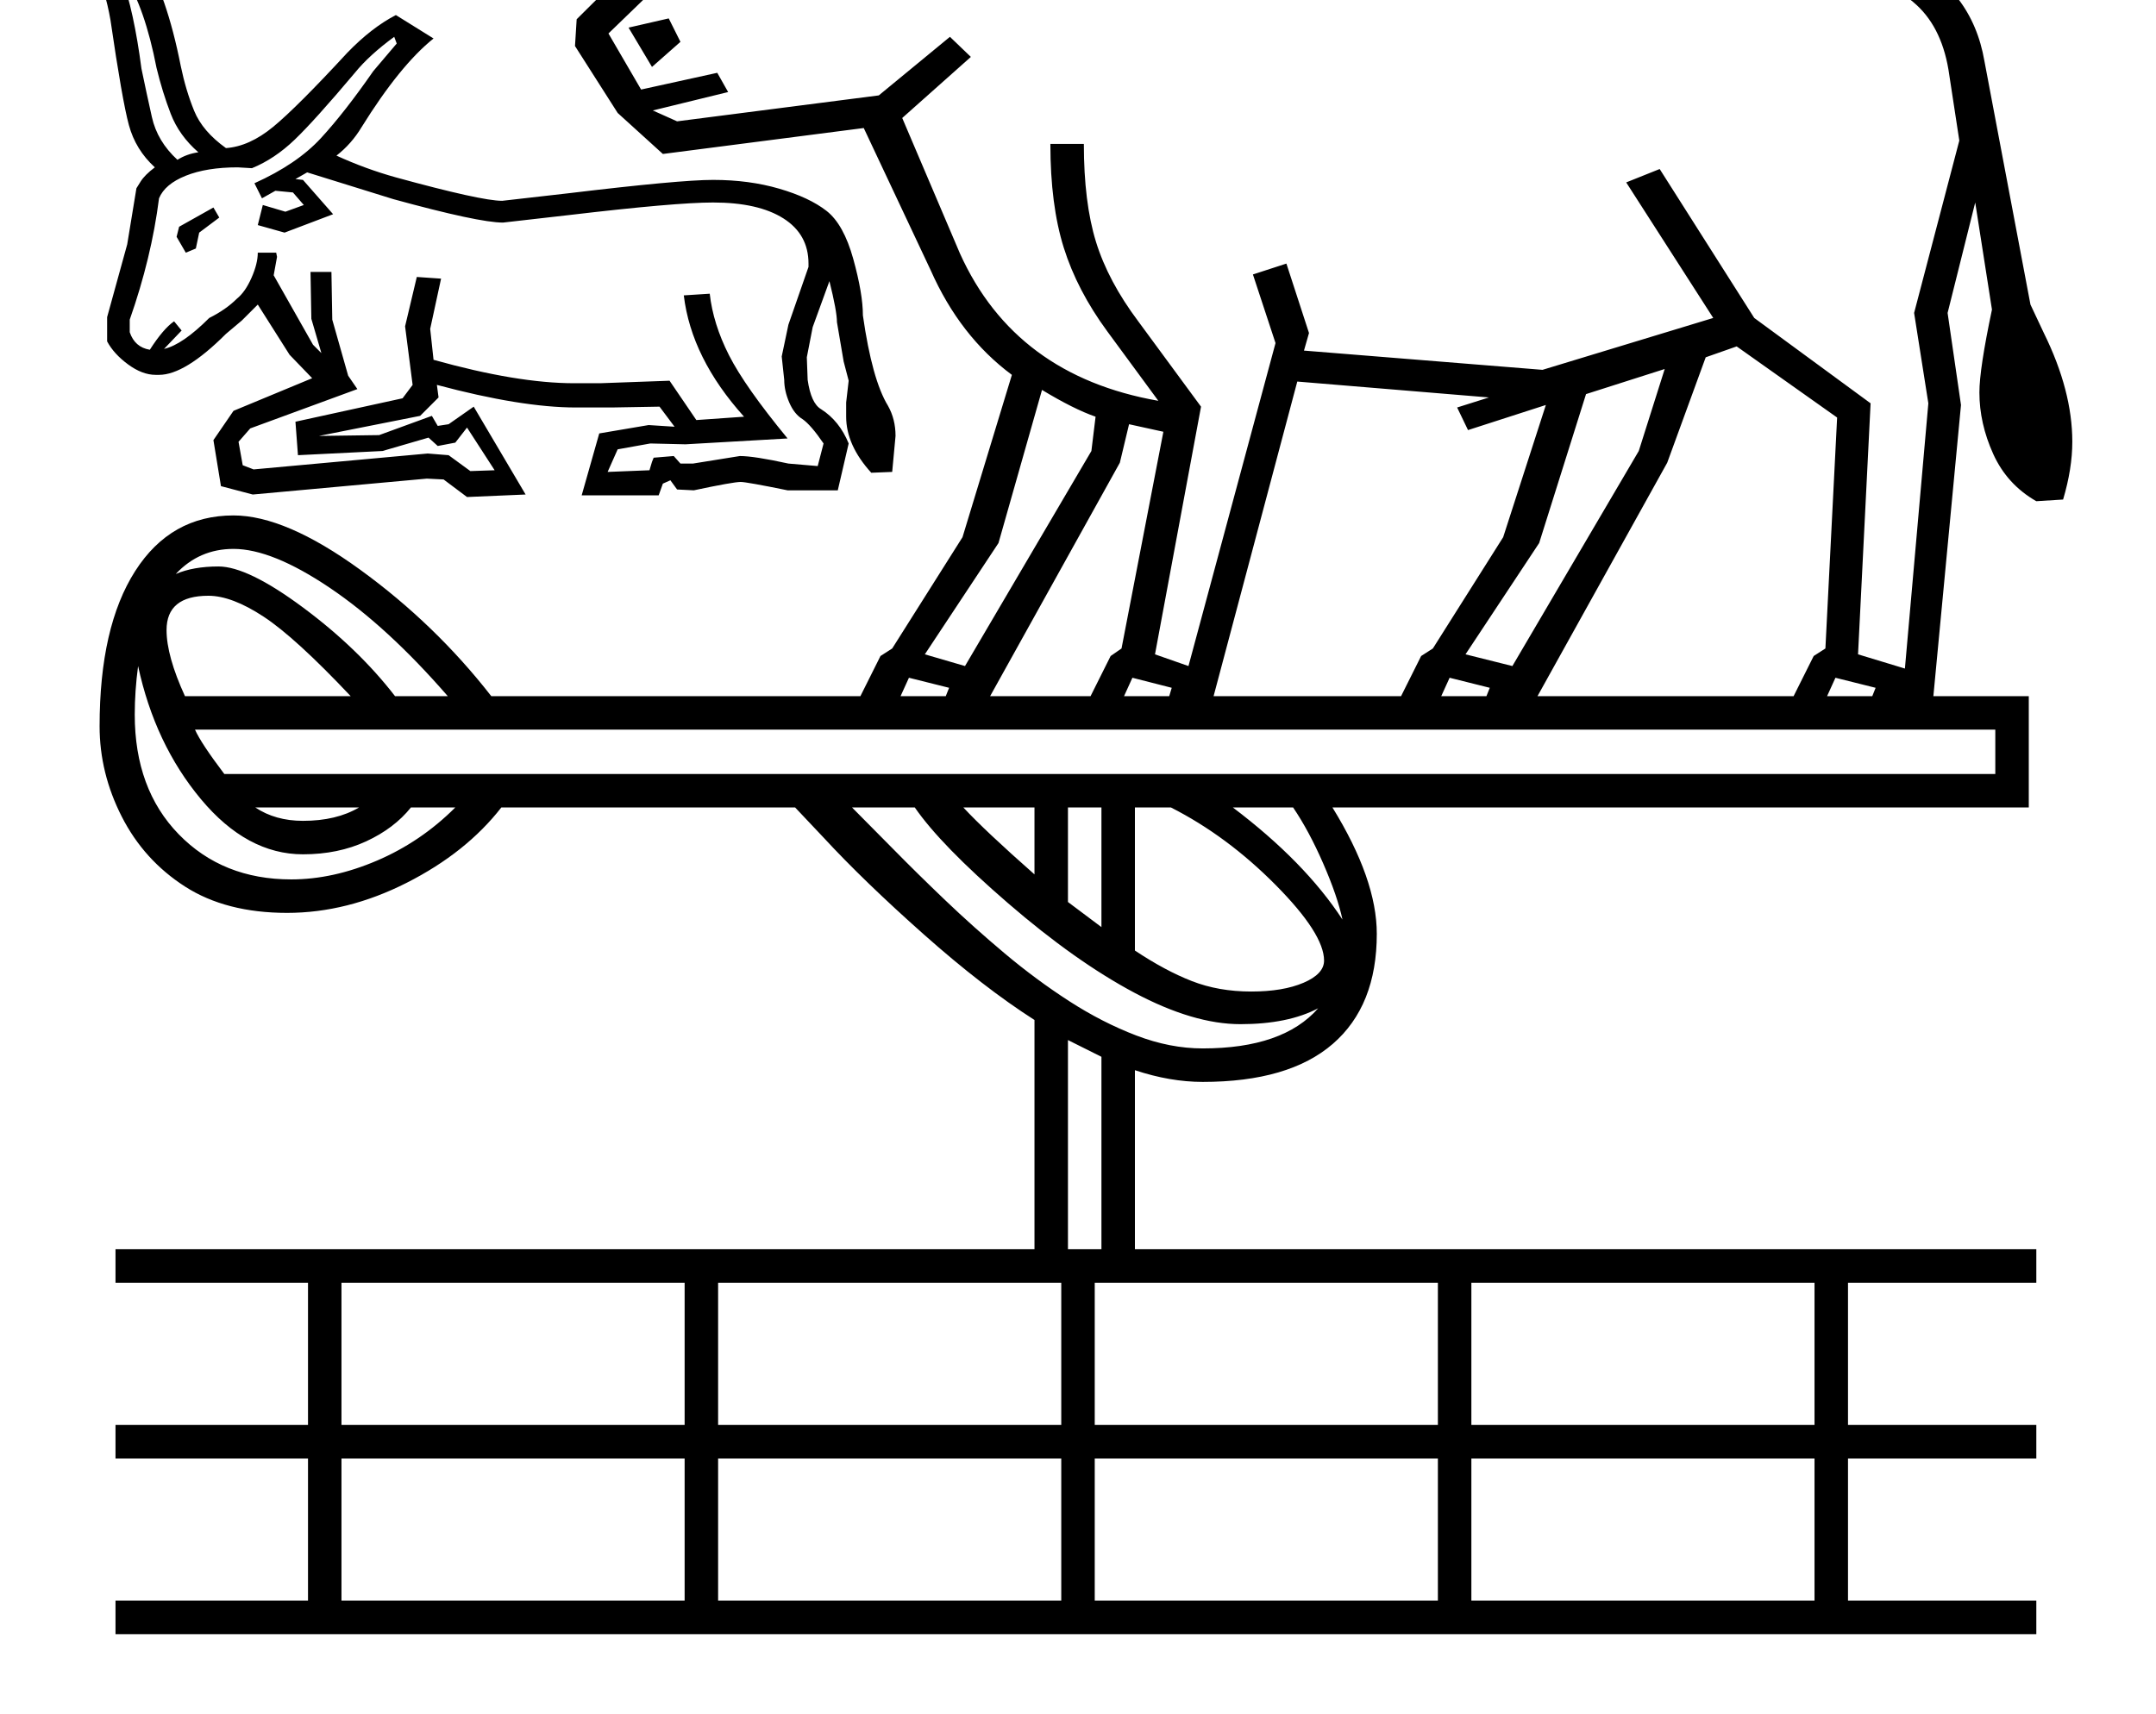 <?xml version="1.0" standalone="no"?>
<!DOCTYPE svg PUBLIC "-//W3C//DTD SVG 1.1//EN" "http://www.w3.org/Graphics/SVG/1.1/DTD/svg11.dtd" >
<svg xmlns="http://www.w3.org/2000/svg" xmlns:xlink="http://www.w3.org/1999/xlink" version="1.1" viewBox="-10 0 2576 2048">
  <g transform="matrix(1 0 0 -1 0 1638)">
   <path fill="currentColor"
d="M2423 1039q-35 20 -51.5 56.5t-16.5 73.5q0 28 15 99l-20 128l-33 -132l16 -110l-33 -348h114v-133h-832q53 -86 53 -151q0 -86 -52.5 -131.5t-155.5 -45.5q-39 0 -81 14v-214h1077v-40h-225v-170h225v-40h-225v-170h225v-40h-2295v40h230v170h-230v40h230v170h-230v40
h1098v274q-61 39 -132.5 102.5t-119.5 115.5l-34 36h-351q-42 -54 -113 -90t-143 -36q-73 0 -122 31.5t-75.5 83.5t-26.5 108q0 119 42.5 185.5t117.5 66.5q62 0 151.5 -65t156.5 -151h441l24 48l14 9l84 133l59 194q-62 46 -97 125l-80 170l-240 -31l-54 49l-51 80l2 32
l150 149q-32 15 -65.5 72.5t-33.5 110.5q0 24 16 63.5t55 80.5l28 -8q-8 -48 -8 -86q0 -106 114 -157q24 15 55 15q15 0 40 -7q61 31 83 80t22 172l21 9q59 -77 59 -144q0 -89 -53 -146l39 11l8 -13l-13 -44l77 -30q142 -63 291 -63q50 0 223 25q173 24 235 24
q160 0 242 -38.5t97 -125.5l55 -291l16 -34q34 -69 34 -130q0 -32 -11 -69zM1527 1323l27 -83l-6 -21l285 -23l204 62l-104 162l40 16l113 -178l139 -102l-15 -300l56 -17l28 317l-17 108l54 206l-13 85q-9 53 -42 80.5t-96 41.5t-158 14q-51 0 -144 -13q-265 -37 -313 -37
q-160 0 -305 62l-72 30l-14 -42l-84 -8l-11 29l68 14l21 69l-112 -54l-15 26q142 69 142 200q0 18 -18 63q0 -91 -39.5 -146.5t-106.5 -77.5l-12 20q-36 0 -58.5 -13t-48.5 -38l-183 -177l39 -67l91 20l13 -23l-90 -22l29 -13l241 31l85 70l25 -24l-82 -73l69 -162
q66 -146 237 -176l-61 83q-36 49 -52 100t-16 124h40q0 -70 14.5 -117t50.5 -95l75 -102l-55 -296l40 -14l104 386l-27 82zM1440 806h224l24 48l14 9l84 133l51 158l-93 -30l-13 27l38 12l-229 19zM223 766q7 -16 35 -53h2116v53h-2151zM1827 806h306l24 48l14 9l14 276
l-120 85l-37 -13l-46 -126zM848 -275h410v170h-410v-170zM848 -65h410v170h-410v-170zM1748 -275h410v170h-410v-170zM1298 -65h410v170h-410v-170zM398 -275h410v170h-410v-170zM398 -65h410v170h-410v-170zM1748 -65h410v170h-410v-170zM1298 -275h410v170h-410v-170z
M1572 490q0 32 -58 90.5t-125 92.5h-43v-171q36 -24 68 -36.5t71 -12.5q38 0 62.5 10.5t24.5 26.5zM1173 806h120l24 48l13 9l50 259l-41 9l-11 -46zM1565 433q-36 -19 -93 -19q-56 0 -126.5 37.5t-151 107t-111.5 114.5h-75q21 -21 49.5 -50t62 -61t71 -63.5t77 -57t80 -41
t79.5 -15.5q96 0 138 48zM1741 856l56 -14l151 257l31 98l-94 -30l-56 -178zM1095 856l48 -14l151 257l5 41q-26 9 -64 32l-52 -183zM189 885q0 -31 22 -79h198q-66 70 -104 95t-66 25q-50 0 -50 -41zM352 617q-67 0 -122 66t-75 159q-4 -30 -4 -58q0 -89 52.5 -143
t134.5 -54q50 0 102.5 22.5t93.5 63.5h-53q-20 -25 -53.5 -40.5t-75.5 -15.5zM269 982q-41 0 -69 -30q21 9 51 9q35 0 101 -49t110 -106h63q-72 83 -141 129.5t-115 46.5zM1306 375l-40 20v-250h40v230zM892 1818q-54 25 -79.5 70.5t-25.5 129.5q-14 -31 -16.5 -42t-2.5 -29
q0 -65 25.5 -107t66.5 -52zM1266 560l40 -30v143h-40v-113zM1594 539q-6 28 -23 67t-36 67h-72q86 -65 131 -134zM881 1647l-9 40l11 25l78 17l6 -27l-43 -21l-21 -29zM1141 673q26 -28 85 -80v80h-85zM803 1588l-34 -30l-28 47l48 11zM352 657q40 0 67 16h-124
q24 -16 57 -16zM1712 806h54l4 10l-48 12zM1066 806h54l4 10l-48 12zM2173 806h54l4 10l-48 12zM1333 806h54l3 10l-47 12zM514 1163l-22 -22l-121 -24l72 1l63 23l7 -12l13 2l30 21l62 -105l-70 -3l-28 21l-20 1l-208 -19l-38 10l-9 55l24 35l94 39l-27 28l-38 60l-19 -19
l-19 -16q-49 -49 -80 -49h-4q-16 0 -33 12.5t-25 27.5v29l24 87l11 67l5 8q5 8 17 17q-23 21 -31 50.5t-22 125.5q-6 35 -22 75h61q28 -44 45 -130q6 -29 16 -53.5t38 -44.5q28 2 56.5 25.5t88.5 88.5q29 30 58 45l45 -28q-40 -32 -86 -106q-12 -20 -30 -34q35 -16 71 -26
q102 -28 127 -28l79 9q133 16 173 16q43 0 79 -10.5t56.5 -26.5t32 -57.5t11.5 -67.5q11 -77 30 -108q9 -16 9 -36l-4 -43l-25 -1q-30 33 -30 67v17l3 26l-6 23l-8 47q0 13 -9 49l-20 -55l-7 -36l1 -27q4 -28 16 -35q22 -14 33 -41l-13 -56h-60q-49 10 -56 10q-9 0 -56 -10
l-20 1l-8 11l-9 -4l-5 -14h-92l21 74l59 10l31 -2l-18 24l-57 -1h-43q-65 0 -166 27zM207 1243l-21 -22q22 5 54 37q20 10 33 23q10 8 17.5 25t7.5 30h22l1 -5l-4 -22l47 -83l10 -10l-12 41l-1 56h25l1 -57l19 -67l11 -16l-128 -47l-14 -16l5 -28l13 -5l208 19l25 -2l26 -19
l29 1l-33 51l-14 -18l-21 -4l-11 10l-55 -16l-101 -5l-3 40l128 28l12 16l-9 70l14 59l29 -2l-13 -60l4 -37q100 -28 168 -28h31l83 3l32 -47l57 4q-63 70 -72 145l31 2q4 -36 23 -73.5t70 -99.5l-122 -7l-42 1l-39 -7l-12 -27l50 2l3 10l2 5l24 2l8 -9h15l56 9q17 0 58 -9
l35 -3l7 27q-15 22 -25 29q-10 6 -16 20t-6 27l-3 28l8 38l24 69v4q0 35 -30 54t-84 19q-45 0 -172 -15l-79 -9q-29 0 -131 28l-103 32l-14 -8l9 -1l36 -41l-58 -22l-32 9l6 24l27 -8l22 8l-13 15l-21 2l-16 -9l-9 18q51 23 79.5 54t62.5 80l28 33l-3 8q-30 -22 -47 -43
q-48 -57 -72 -80t-51 -34l-17 1q-37 0 -62 -10t-32 -27q-9 -71 -35 -145v-15q6 -18 24 -21q16 25 29 34zM202 1447q11 7 25 9q-23 20 -33 46t-17 55q-14 72 -38 109h-4q15 -41 24 -110q6 -29 12.5 -58t30.5 -51zM212 1336l-11 19l3 12l41 23l7 -12l-24 -18l-4 -19z" />
  </g>

</svg>
